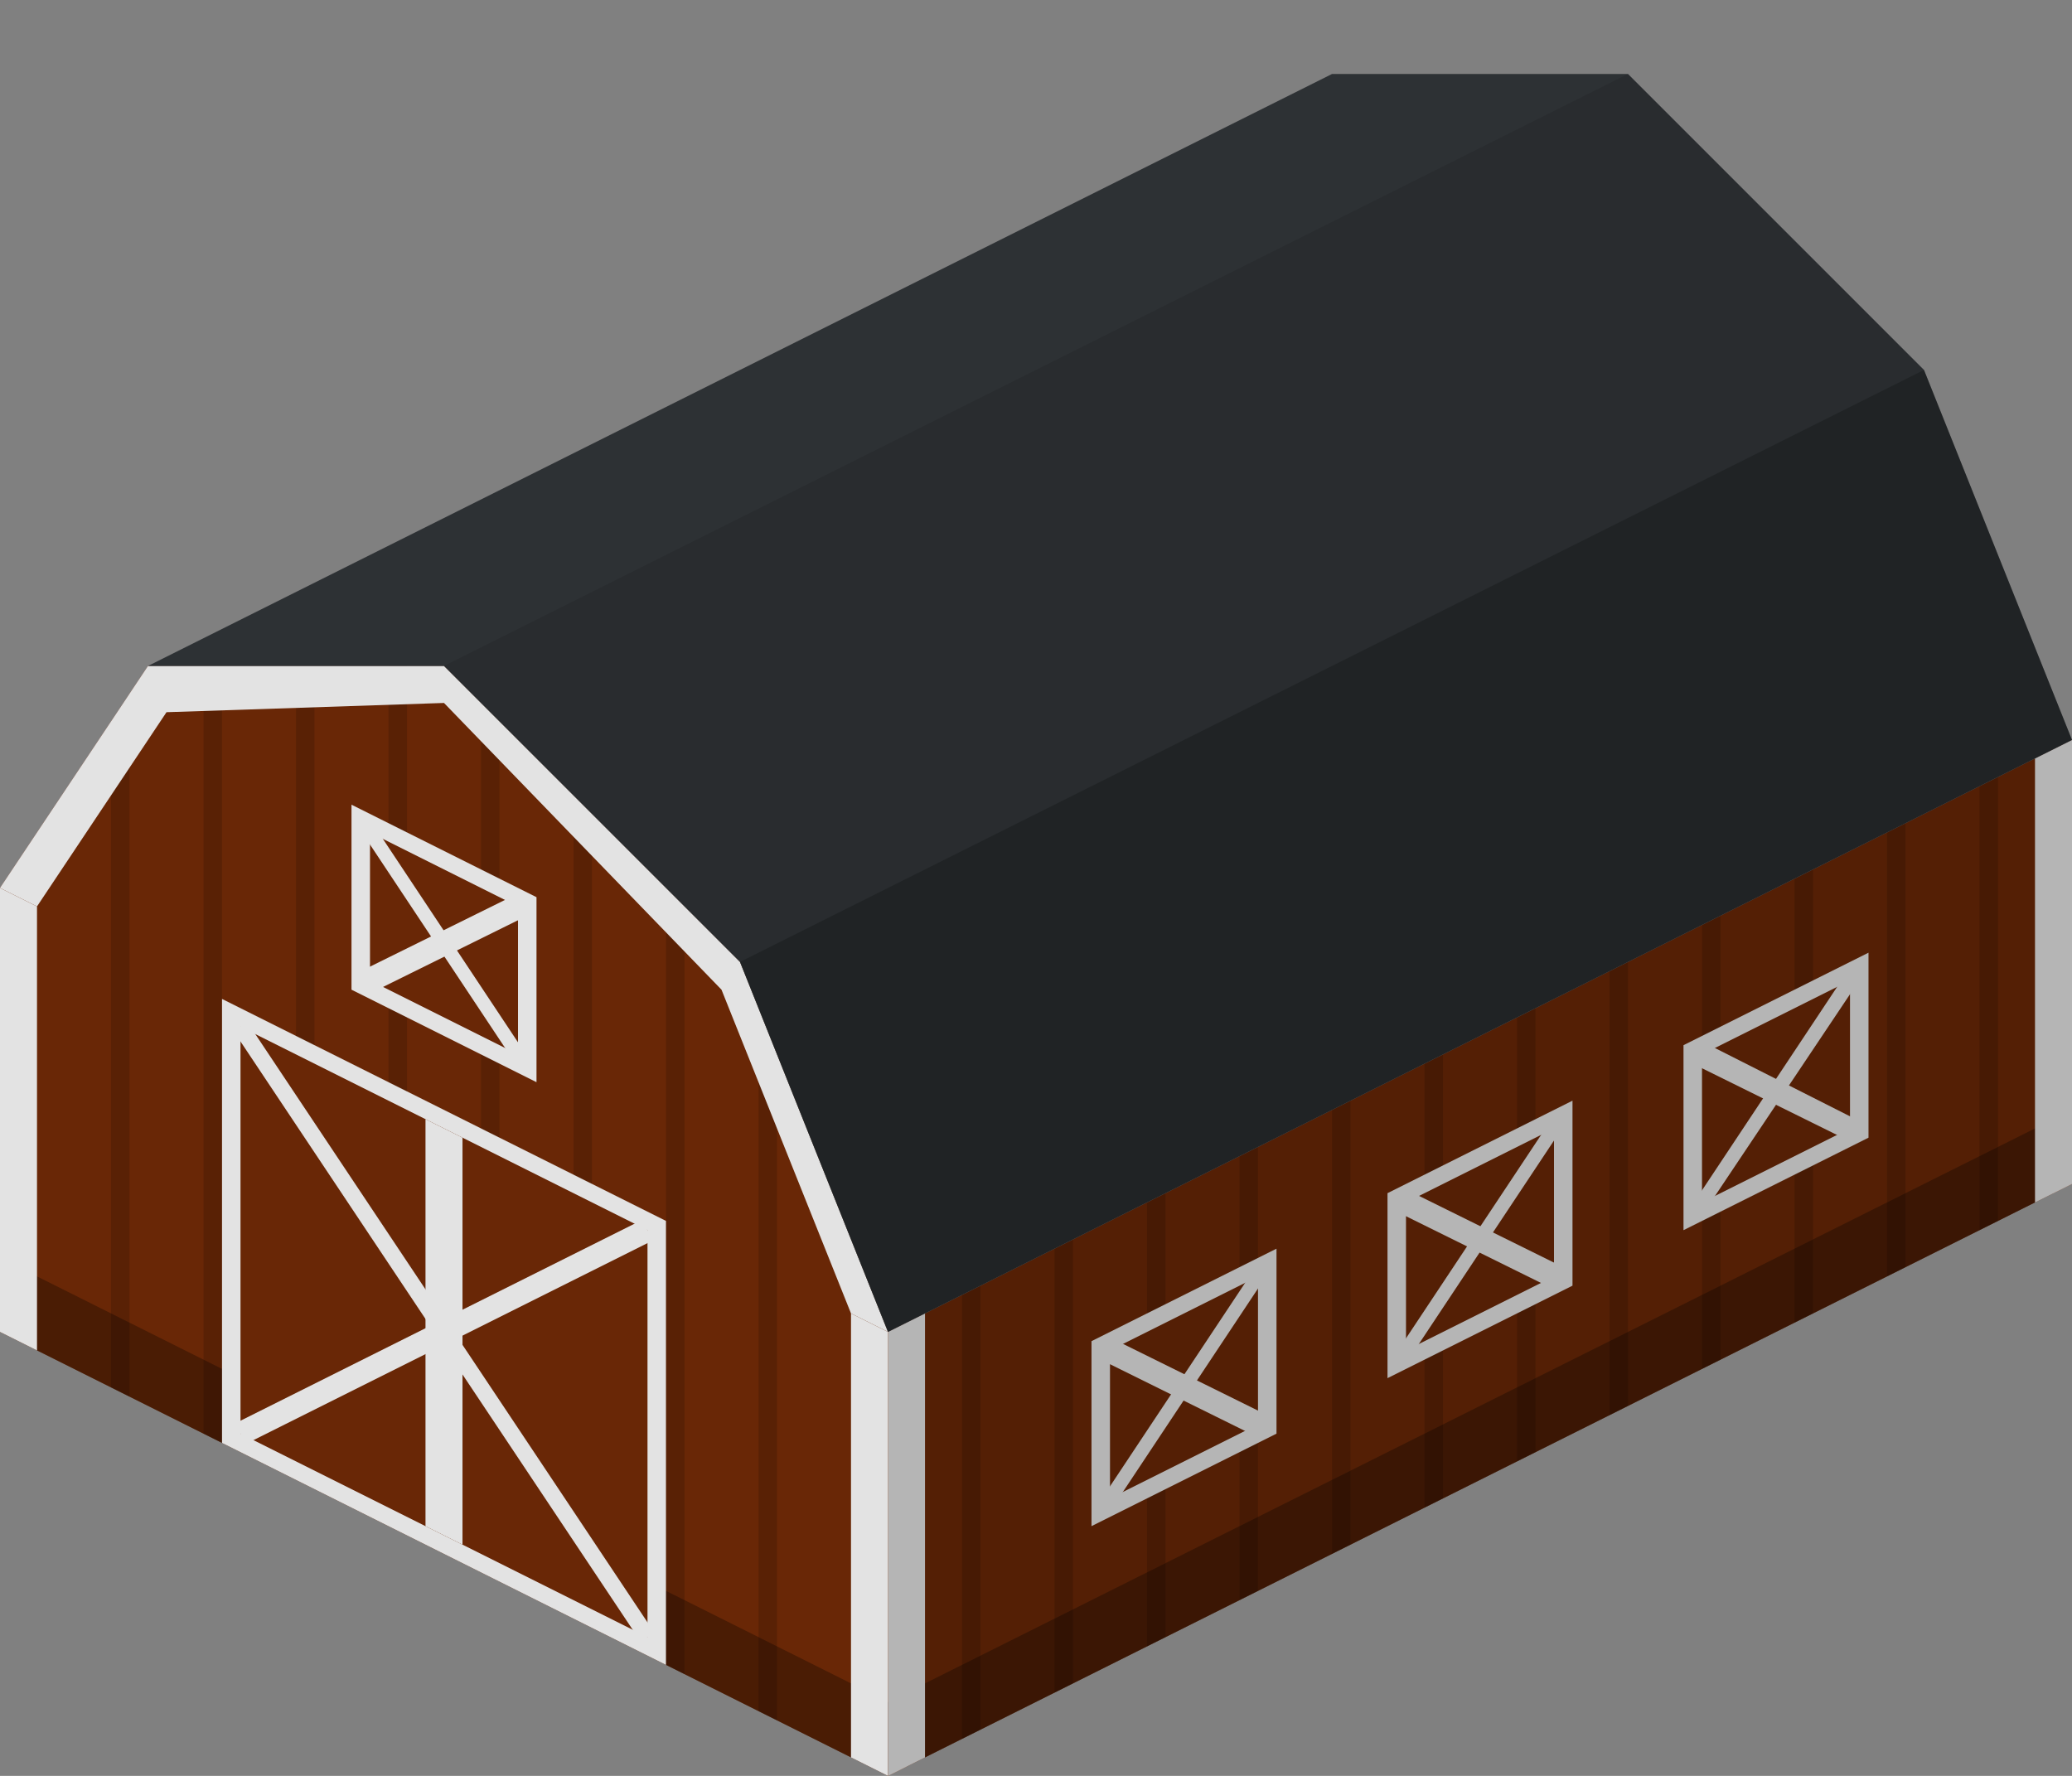 <svg xmlns:xlink="http://www.w3.org/1999/xlink"  viewBox="0 0 112 96" xmlns="http://www.w3.org/2000/svg"><rect x="0" y="0" width="112" height="96" fill="#808080" stroke="none"/><path d="m112 64-64 32v-24l64-32z" fill="#762c07"/><path d="m111 64.5-62 31v-4l62-31z" opacity=".3"/><path d="m50 95-2 1v-24l2-1z" fill="#fff"/><path d="m112 64-2 1v-24l2-1z" fill="#fff"/><path d="m53 93.5-1 .5v-24l1-.5z" opacity=".15"/><path d="m58 91-1 .5v-24l1-.5z" opacity=".15"/><path d="m98 71-1 .5v-24l1-.5z" opacity=".15"/><path d="m103 68.5-1 .5v-24l1-.5z" opacity=".15"/><path d="m108 66-1 .5v-24l1-.5z" opacity=".15"/><path d="m93 73.5-1 .5v-24l1-.5z" opacity=".15"/><path d="m88 76-1 .5v-24l1-.5z" opacity=".15"/><path d="m83 78.5-1 .5v-24l1-.5z" opacity=".15"/><path d="m78 81-1 .5v-24l1-.5z" opacity=".15"/><path d="m68 86-1 .5v-24l1-.5z" opacity=".15"/><path d="m73 83.5-1 .5v-24l1-.5z" opacity=".15"/><path d="m63 88.5-1 .5v-24l1-.5z" opacity=".15"/><path d="m69 77.5-10 5v-10l10-5z" fill="#fff"/><path d="m68 77-8 4v-8l8-4z" fill="#762c07"/><path d="m68 68.3.7.3-8.7 13.1-.7-.3z" fill="#fff"/><path d="m68.7 76.6-.7 1.1-8.7-4.3.7-1.1z" fill="#fff"/><path d="m85 69.5-10 5v-10l10-5z" fill="#fff"/><path d="m84 69-8 4v-8l8-4z" fill="#762c07"/><path d="m84 60.3.7.3-8.7 13.1-.7-.3z" fill="#fff"/><path d="m84.7 68.6-.7 1.1-8.7-4.3.7-1.1z" fill="#fff"/><path d="m101 61.5-10 5v-10l10-5z" fill="#fff"/><path d="m100 61-8 4v-8l8-4z" fill="#762c07"/><path d="m100 52.3.7.4-8.7 13-.7-.3z" fill="#fff"/><path d="m100.7 60.7-.7 1-8.7-4.3.7-1.1z" fill="#fff"/><path d="m112 64-64 32v-24l64-32z" opacity=".29"/><path d="m48 96-48-24v-24l8-12h16l16 16 8 20z" fill="#762c07"/><path d="m48 96-48-24v-4l48 24z" opacity=".3"/><path d="m36 90-24-12v-24l24 12z" fill="#fff"/><path d="m35 88.5-22-11v-22l22 11z" fill="#762c07"/><path d="m25 83.5-2-1v-22l2 1z" fill="#fff"/><path d="m13.4 78-.8-1 22-11 .8 1z" fill="#fff"/><path d="m12.6 55.7.8-.4 22 33-.8.4z" fill="#fff"/><path d="m42 93-1-.5v-38l1 2.5z" opacity=".15"/><path d="m37 90.5-1-.5v-42l1 1.1z" opacity=".15"/><path d="m12 78-1-.5v-41.4l1-.1z" opacity=".15"/><path d="m17 56.5-1-.5v-20l1 .1z" opacity=".15"/><path d="m22 59-1-.5v-22.5h1z" opacity=".15"/><path d="m32 64-1-.5v-20.4l1 .9z" opacity=".15"/><path d="m27 61.5-1-.5v-23l1 1z" opacity=".15"/><path d="m7 75.5-1-.5v-36l1-1.5z" opacity=".15"/><path d="m29 58.5-10-5v-10l10 5z" fill="#fff"/><path d="m28 57-8-4v-8l8 4z" fill="#762c07"/><g fill="#fff"><path d="m28 48.3.7 1.1-8.7 4.3-.7-1.1z"/><path d="m28.7 57.4-.7.3-8.7-13.1.7-.3z"/><path d="m46 71 2 1v24l-2-1z"/><path d="m2 73-2-1v-24l2 1z"/><path d="m40 52-16-16h-16l-8 12 2 1 7-10.5 15-.5 15 15.5 7 17.5 2 1z"/></g><path d="m48 96-48-24v-24l8-12h16l16 16 8 20z" opacity=".11"/><path d="m104 20-16-16h-16l-64 32h16l16 16 8 20 64-32z" fill="#2d3134"/><path d="m48 72-8-20 64-32 8 20z" opacity=".29"/><path d="m24 36 16 16 64-32-16-16z" opacity=".1"/></svg>